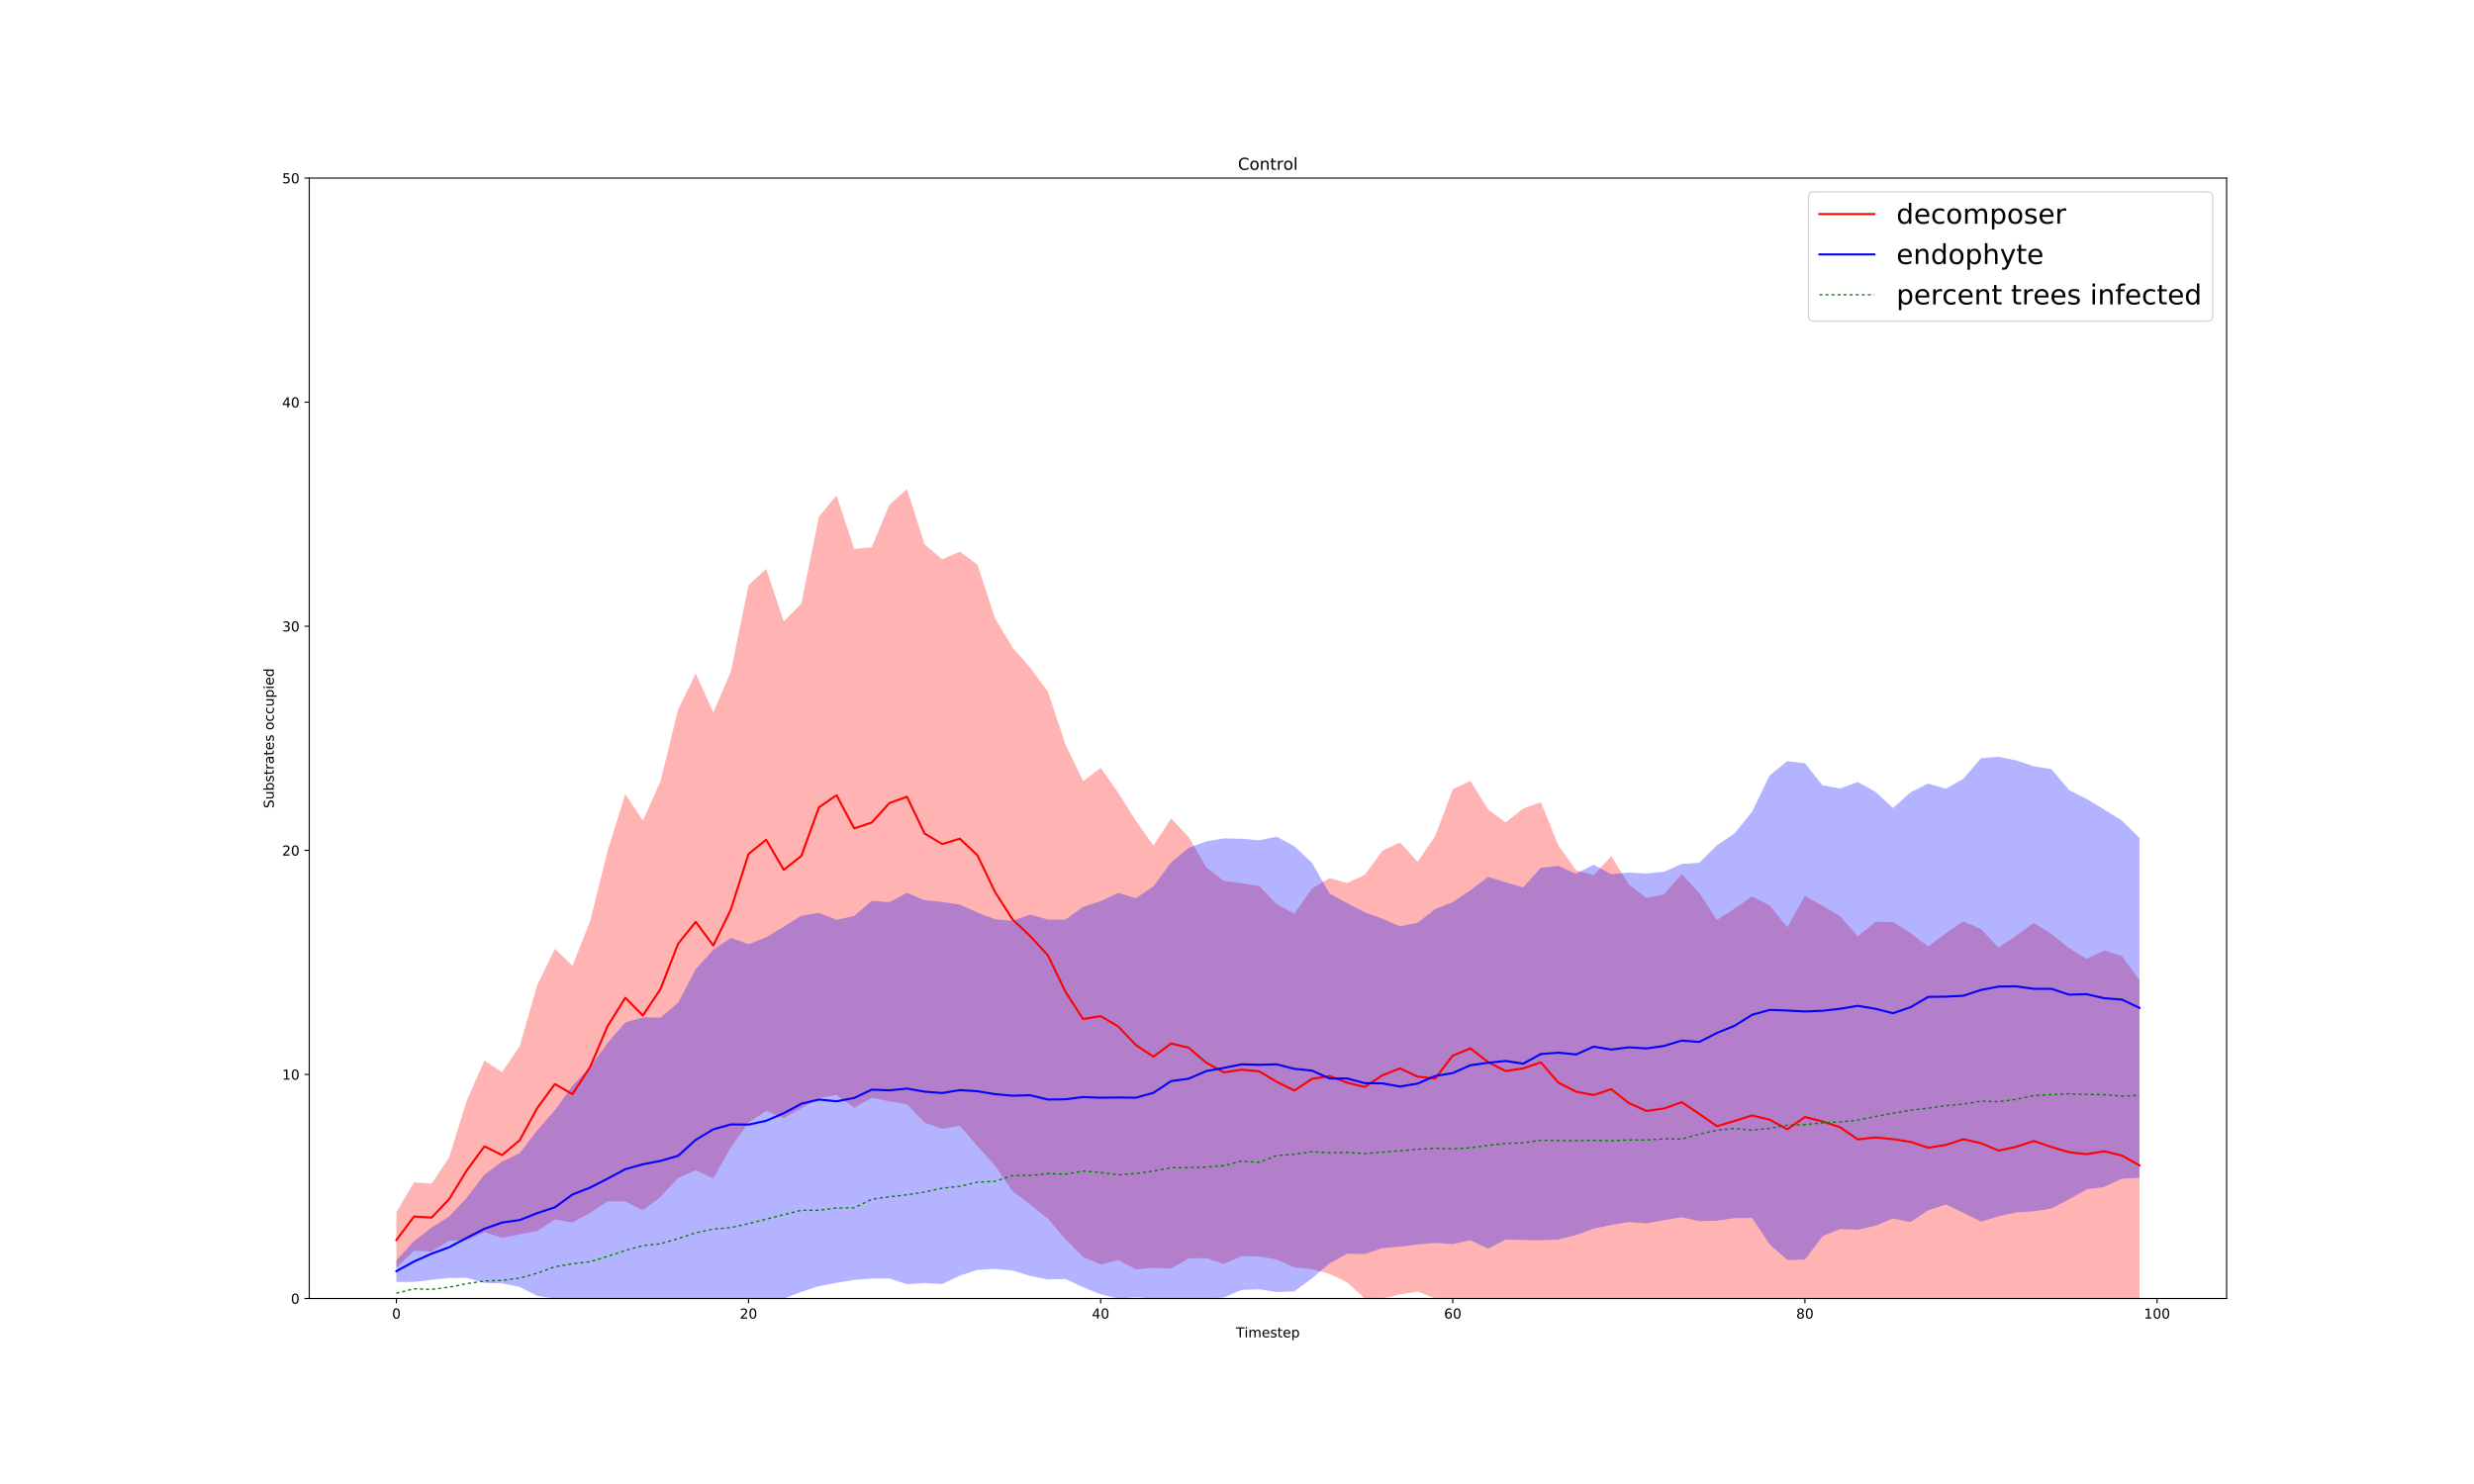 <?xml version="1.0" encoding="utf-8" standalone="no"?>
<!DOCTYPE svg PUBLIC "-//W3C//DTD SVG 1.1//EN"
  "http://www.w3.org/Graphics/SVG/1.1/DTD/svg11.dtd">
<!-- Created with matplotlib (http://matplotlib.org/) -->
<svg height="1080pt" version="1.1" viewBox="0 0 1800 1080" width="1800pt" xmlns="http://www.w3.org/2000/svg" xmlns:xlink="http://www.w3.org/1999/xlink">
 <defs>
  <style type="text/css">
*{stroke-linecap:butt;stroke-linejoin:round;}
  </style>
 </defs>
 <g id="figure_1">
  <g id="patch_1">
   <path d="M 0 1080 
L 1800 1080 
L 1800 0 
L 0 0 
z
" style="fill:#ffffff;"/>
  </g>
  <g id="axes_1">
   <g id="patch_2">
    <path d="M 225 945 
L 1620 945 
L 1620 129.6 
L 225 129.6 
z
" style="fill:#ffffff;"/>
   </g>
   <g id="PolyCollection_1">
    <path clip-path="url(#p1c510ea40c)" d="M 288.409 922.66 
L 288.409 882.212 
L 301.219 860.45 
L 314.029 861.407 
L 326.839 842.23 
L 339.649 800.818 
L 352.459 771.815 
L 365.269 780.311 
L 378.079 761.457 
L 390.888 716.926 
L 403.698 690.454 
L 416.508 702.865 
L 429.318 670.447 
L 442.128 619.122 
L 454.938 577.947 
L 467.748 597.204 
L 480.558 568.558 
L 493.368 516.38 
L 506.178 490.194 
L 518.988 518.571 
L 531.798 488.548 
L 544.607 425.934 
L 557.417 413.916 
L 570.227 452.272 
L 583.037 439.289 
L 595.847 375.93 
L 608.657 360.58 
L 621.467 399.59 
L 634.277 398.3 
L 647.087 367.308 
L 659.897 355.976 
L 672.707 396.199 
L 685.517 407.065 
L 698.326 401.458 
L 711.136 410.919 
L 723.946 450.001 
L 736.756 471.412 
L 749.566 485.97 
L 762.376 503.338 
L 775.186 541.679 
L 787.996 568.491 
L 800.806 558.846 
L 813.616 576.995 
L 826.426 597.335 
L 839.236 615.424 
L 852.045 595.671 
L 864.855 609.172 
L 877.665 631.28 
L 890.475 641.115 
L 903.285 642.77 
L 916.095 644.881 
L 928.905 658.004 
L 941.715 664.961 
L 954.525 646.727 
L 967.335 639.028 
L 980.145 642.645 
L 992.955 636.68 
L 1005.764 619.168 
L 1018.574 613.059 
L 1031.384 627.138 
L 1044.194 608.542 
L 1057.004 574.414 
L 1069.814 568.237 
L 1082.624 589.048 
L 1095.434 598.545 
L 1108.244 588.388 
L 1121.054 583.865 
L 1133.864 615.372 
L 1146.674 633.286 
L 1159.483 637.044 
L 1172.293 623.03 
L 1185.103 643.708 
L 1197.913 653.556 
L 1210.723 650.739 
L 1223.533 636.231 
L 1236.343 649.922 
L 1249.153 669.546 
L 1261.963 661.307 
L 1274.773 652.428 
L 1287.583 658.97 
L 1300.393 674.879 
L 1313.202 651.885 
L 1326.012 659.279 
L 1338.822 666.773 
L 1351.632 681.457 
L 1364.442 670.905 
L 1377.252 670.94 
L 1390.062 679.01 
L 1402.872 688.859 
L 1415.682 679.227 
L 1428.492 670.621 
L 1441.302 676.157 
L 1454.112 689.602 
L 1466.921 680.921 
L 1479.731 671.664 
L 1492.541 679.735 
L 1505.351 690.017 
L 1518.161 697.913 
L 1530.971 691.679 
L 1543.781 695.845 
L 1556.591 713.24 
L 1556.591 945 
L 1556.591 945 
L 1543.781 945 
L 1530.971 945 
L 1518.161 945 
L 1505.351 945 
L 1492.541 945 
L 1479.731 945 
L 1466.921 945 
L 1454.112 945 
L 1441.302 945 
L 1428.492 945 
L 1415.682 945 
L 1402.872 945 
L 1390.062 945 
L 1377.252 945 
L 1364.442 945 
L 1351.632 945 
L 1338.822 945 
L 1326.012 945 
L 1313.202 945 
L 1300.393 945 
L 1287.583 945 
L 1274.773 945 
L 1261.963 945 
L 1249.153 945 
L 1236.343 945 
L 1223.533 945 
L 1210.723 945 
L 1197.913 945 
L 1185.103 945 
L 1172.293 945 
L 1159.483 945 
L 1146.674 945 
L 1133.864 945 
L 1121.054 945 
L 1108.244 945 
L 1095.434 945 
L 1082.624 945 
L 1069.814 945 
L 1057.004 945 
L 1044.194 945 
L 1031.384 939.963 
L 1018.574 941.975 
L 1005.764 945 
L 992.955 945 
L 980.145 933.263 
L 967.335 927.095 
L 954.525 923.636 
L 941.715 922.362 
L 928.905 916.6 
L 916.095 914.393 
L 903.285 914.221 
L 890.475 919.79 
L 877.665 915.6 
L 864.855 915.855 
L 852.045 923.159 
L 839.236 922.649 
L 826.426 923.778 
L 813.616 917.047 
L 800.806 920.192 
L 787.996 914.788 
L 775.186 901.808 
L 762.376 886.985 
L 749.566 876.629 
L 736.756 867.051 
L 723.946 848.345 
L 711.136 833.937 
L 698.326 819.261 
L 685.517 821.483 
L 672.707 817.019 
L 659.897 803.752 
L 647.087 801.552 
L 634.277 798.936 
L 621.467 806.127 
L 608.657 796.865 
L 595.847 799.127 
L 583.037 806.545 
L 570.227 813.784 
L 557.417 808.434 
L 544.607 816.965 
L 531.798 834.912 
L 518.988 857.727 
L 506.178 851.531 
L 493.368 857.309 
L 480.558 871.015 
L 467.748 880.856 
L 454.938 874.346 
L 442.128 874.267 
L 429.318 882.63 
L 416.508 889.677 
L 403.698 887.41 
L 390.888 895.838 
L 378.079 898.274 
L 365.269 900.946 
L 352.459 896.722 
L 339.649 902.618 
L 326.839 902.955 
L 314.029 910.849 
L 301.219 910.176 
L 288.409 922.66 
z
" style="fill:#ff0000;fill-opacity:0.3;"/>
   </g>
   <g id="PolyCollection_2">
    <path clip-path="url(#p1c510ea40c)" d="M 288.409 932.952 
L 288.409 917.256 
L 301.219 903.257 
L 314.029 893.366 
L 326.839 885.259 
L 339.649 871.606 
L 352.459 854.879 
L 365.269 845.48 
L 378.079 839.243 
L 390.888 822.651 
L 403.698 807.982 
L 416.508 790.19 
L 429.318 776.625 
L 442.128 758.84 
L 454.938 744.142 
L 467.748 740.339 
L 480.558 740.65 
L 493.368 729.753 
L 506.178 705.305 
L 518.988 691.179 
L 531.798 682.551 
L 544.607 687.15 
L 557.417 682.146 
L 570.227 674.436 
L 583.037 666.399 
L 595.847 664.362 
L 608.657 669.405 
L 621.467 666.629 
L 634.277 655.559 
L 647.087 656.583 
L 659.897 649.75 
L 672.707 655.202 
L 685.517 656.425 
L 698.326 658.294 
L 711.136 664.149 
L 723.946 669.042 
L 736.756 670.161 
L 749.566 665.582 
L 762.376 669.247 
L 775.186 669.255 
L 787.996 660.004 
L 800.806 655.854 
L 813.616 649.85 
L 826.426 653.658 
L 839.236 645.04 
L 852.045 627.653 
L 864.855 616.98 
L 877.665 612.313 
L 890.475 610.126 
L 903.285 610.406 
L 916.095 611.53 
L 928.905 608.858 
L 941.715 615.902 
L 954.525 627.877 
L 967.335 650.309 
L 980.145 657.311 
L 992.955 663.956 
L 1005.764 668.604 
L 1018.574 674.163 
L 1031.384 671.572 
L 1044.194 661.586 
L 1057.004 656.512 
L 1069.814 647.904 
L 1082.624 638.162 
L 1095.434 642.141 
L 1108.244 645.797 
L 1121.054 631.535 
L 1133.864 630.158 
L 1146.674 635.949 
L 1159.483 629.289 
L 1172.293 636.2 
L 1185.103 635.041 
L 1197.913 635.723 
L 1210.723 634.449 
L 1223.533 628.751 
L 1236.343 627.883 
L 1249.153 615.164 
L 1261.963 606.605 
L 1274.773 590.7 
L 1287.583 564.251 
L 1300.393 553.985 
L 1313.202 555.514 
L 1326.012 571.522 
L 1338.822 573.883 
L 1351.632 569.12 
L 1364.442 576.223 
L 1377.252 588.061 
L 1390.062 576.626 
L 1402.872 570.244 
L 1415.682 574.071 
L 1428.492 566.761 
L 1441.302 551.844 
L 1454.112 550.763 
L 1466.921 553.381 
L 1479.731 557.666 
L 1492.541 559.765 
L 1505.351 574.927 
L 1518.161 581.495 
L 1530.971 589.195 
L 1543.781 597.105 
L 1556.591 609.835 
L 1556.591 857.135 
L 1556.591 857.135 
L 1543.781 857.797 
L 1530.971 863.751 
L 1518.161 865.58 
L 1505.351 872.8 
L 1492.541 879.481 
L 1479.731 881.581 
L 1466.921 882.278 
L 1454.112 885.222 
L 1441.302 889.033 
L 1428.492 882.597 
L 1415.682 876.591 
L 1402.872 880.745 
L 1390.062 889.366 
L 1377.252 886.737 
L 1364.442 892.052 
L 1351.632 894.915 
L 1338.822 894.392 
L 1326.012 899.689 
L 1313.202 916.675 
L 1300.393 916.899 
L 1287.583 905.655 
L 1274.773 886.382 
L 1261.963 886.459 
L 1249.153 888.336 
L 1236.343 888.663 
L 1223.533 885.839 
L 1210.723 887.968 
L 1197.913 890.283 
L 1185.103 889.333 
L 1172.293 891.436 
L 1159.483 894.107 
L 1146.674 898.863 
L 1133.864 902.045 
L 1121.054 902.625 
L 1108.244 902.387 
L 1095.434 902.129 
L 1082.624 908.717 
L 1069.814 902.563 
L 1057.004 905.371 
L 1044.194 904.537 
L 1031.384 905.64 
L 1018.574 907.29 
L 1005.764 908.282 
L 992.955 912.604 
L 980.145 912.4 
L 967.335 919.401 
L 954.525 930.418 
L 941.715 939.784 
L 928.905 940.304 
L 916.095 938.285 
L 903.285 938.756 
L 890.475 944.255 
L 877.665 945 
L 864.855 945 
L 852.045 945 
L 839.236 945 
L 826.426 944.102 
L 813.616 945 
L 800.806 941.907 
L 787.996 936.779 
L 775.186 930.789 
L 762.376 931.123 
L 749.566 928.591 
L 736.756 924.665 
L 723.946 923.5 
L 711.136 924.153 
L 698.326 928.377 
L 685.517 934.487 
L 672.707 933.753 
L 659.897 934.638 
L 647.087 930.414 
L 634.277 930.459 
L 621.467 931.457 
L 608.657 933.574 
L 595.847 936.008 
L 583.037 940.168 
L 570.227 945 
L 557.417 945 
L 544.607 945 
L 531.798 945 
L 518.988 945 
L 506.178 945 
L 493.368 945 
L 480.558 945 
L 467.748 945 
L 454.938 945 
L 442.128 945 
L 429.318 945 
L 416.508 945 
L 403.698 945 
L 390.888 943.082 
L 378.079 936.601 
L 365.269 933.952 
L 352.459 933.685 
L 339.649 930.005 
L 326.839 930.05 
L 314.029 931.402 
L 301.219 932.927 
L 288.409 932.952 
z
" style="fill:#0000ff;fill-opacity:0.3;"/>
   </g>
   <g id="matplotlib.axis_1">
    <g id="xtick_1">
     <g id="line2d_1">
      <defs>
       <path d="M 0 0 
L 0 3.5 
" id="mb6118ba8b1" style="stroke:#000000;stroke-width:0.8;"/>
      </defs>
      <g>
       <use style="stroke:#000000;stroke-width:0.8;" x="288.409" xlink:href="#mb6118ba8b1" y="945"/>
      </g>
     </g>
     <g id="text_1">
      <!-- 0 -->
      <defs>
       <path d="M 31.781 66.406 
Q 24.172 66.406 20.328 58.906 
Q 16.5 51.422 16.5 36.375 
Q 16.5 21.391 20.328 13.891 
Q 24.172 6.391 31.781 6.391 
Q 39.453 6.391 43.281 13.891 
Q 47.125 21.391 47.125 36.375 
Q 47.125 51.422 43.281 58.906 
Q 39.453 66.406 31.781 66.406 
M 31.781 74.219 
Q 44.047 74.219 50.516 64.516 
Q 56.984 54.828 56.984 36.375 
Q 56.984 17.969 50.516 8.266 
Q 44.047 -1.422 31.781 -1.422 
Q 19.531 -1.422 13.062 8.266 
Q 6.594 17.969 6.594 36.375 
Q 6.594 54.828 13.062 64.516 
Q 19.531 74.219 31.781 74.219 
" id="DejaVuSans-30"/>
      </defs>
      <g transform="translate(285.228 959.598)scale(0.1 -0.1)">
       <use xlink:href="#DejaVuSans-30"/>
      </g>
     </g>
    </g>
    <g id="xtick_2">
     <g id="line2d_2">
      <g>
       <use style="stroke:#000000;stroke-width:0.8;" x="544.607" xlink:href="#mb6118ba8b1" y="945"/>
      </g>
     </g>
     <g id="text_2">
      <!-- 20 -->
      <defs>
       <path d="M 19.188 8.297 
L 53.609 8.297 
L 53.609 0 
L 7.328 0 
L 7.328 8.297 
Q 12.938 14.109 22.625 23.891 
Q 32.328 33.688 34.812 36.531 
Q 39.547 41.844 41.422 45.531 
Q 43.312 49.219 43.312 52.781 
Q 43.312 58.594 39.234 62.25 
Q 35.156 65.922 28.609 65.922 
Q 23.969 65.922 18.812 64.312 
Q 13.672 62.703 7.812 59.422 
L 7.812 69.391 
Q 13.766 71.781 18.938 73 
Q 24.125 74.219 28.422 74.219 
Q 39.75 74.219 46.484 68.547 
Q 53.219 62.891 53.219 53.422 
Q 53.219 48.922 51.531 44.891 
Q 49.859 40.875 45.406 35.406 
Q 44.188 33.984 37.641 27.219 
Q 31.109 20.453 19.188 8.297 
" id="DejaVuSans-32"/>
      </defs>
      <g transform="translate(538.245 959.598)scale(0.1 -0.1)">
       <use xlink:href="#DejaVuSans-32"/>
       <use x="63.623" xlink:href="#DejaVuSans-30"/>
      </g>
     </g>
    </g>
    <g id="xtick_3">
     <g id="line2d_3">
      <g>
       <use style="stroke:#000000;stroke-width:0.8;" x="800.806" xlink:href="#mb6118ba8b1" y="945"/>
      </g>
     </g>
     <g id="text_3">
      <!-- 40 -->
      <defs>
       <path d="M 37.797 64.312 
L 12.891 25.391 
L 37.797 25.391 
z
M 35.203 72.906 
L 47.609 72.906 
L 47.609 25.391 
L 58.016 25.391 
L 58.016 17.188 
L 47.609 17.188 
L 47.609 0 
L 37.797 0 
L 37.797 17.188 
L 4.891 17.188 
L 4.891 26.703 
z
" id="DejaVuSans-34"/>
      </defs>
      <g transform="translate(794.443 959.598)scale(0.1 -0.1)">
       <use xlink:href="#DejaVuSans-34"/>
       <use x="63.623" xlink:href="#DejaVuSans-30"/>
      </g>
     </g>
    </g>
    <g id="xtick_4">
     <g id="line2d_4">
      <g>
       <use style="stroke:#000000;stroke-width:0.8;" x="1057.004" xlink:href="#mb6118ba8b1" y="945"/>
      </g>
     </g>
     <g id="text_4">
      <!-- 60 -->
      <defs>
       <path d="M 33.016 40.375 
Q 26.375 40.375 22.484 35.828 
Q 18.609 31.297 18.609 23.391 
Q 18.609 15.531 22.484 10.953 
Q 26.375 6.391 33.016 6.391 
Q 39.656 6.391 43.531 10.953 
Q 47.406 15.531 47.406 23.391 
Q 47.406 31.297 43.531 35.828 
Q 39.656 40.375 33.016 40.375 
M 52.594 71.297 
L 52.594 62.312 
Q 48.875 64.062 45.094 64.984 
Q 41.312 65.922 37.594 65.922 
Q 27.828 65.922 22.672 59.328 
Q 17.531 52.734 16.797 39.406 
Q 19.672 43.656 24.016 45.922 
Q 28.375 48.188 33.594 48.188 
Q 44.578 48.188 50.953 41.516 
Q 57.328 34.859 57.328 23.391 
Q 57.328 12.156 50.688 5.359 
Q 44.047 -1.422 33.016 -1.422 
Q 20.359 -1.422 13.672 8.266 
Q 6.984 17.969 6.984 36.375 
Q 6.984 53.656 15.188 63.938 
Q 23.391 74.219 37.203 74.219 
Q 40.922 74.219 44.703 73.484 
Q 48.484 72.75 52.594 71.297 
" id="DejaVuSans-36"/>
      </defs>
      <g transform="translate(1050.642 959.598)scale(0.1 -0.1)">
       <use xlink:href="#DejaVuSans-36"/>
       <use x="63.623" xlink:href="#DejaVuSans-30"/>
      </g>
     </g>
    </g>
    <g id="xtick_5">
     <g id="line2d_5">
      <g>
       <use style="stroke:#000000;stroke-width:0.8;" x="1313.202" xlink:href="#mb6118ba8b1" y="945"/>
      </g>
     </g>
     <g id="text_5">
      <!-- 80 -->
      <defs>
       <path d="M 31.781 34.625 
Q 24.75 34.625 20.719 30.859 
Q 16.703 27.094 16.703 20.516 
Q 16.703 13.922 20.719 10.156 
Q 24.75 6.391 31.781 6.391 
Q 38.812 6.391 42.859 10.172 
Q 46.922 13.969 46.922 20.516 
Q 46.922 27.094 42.891 30.859 
Q 38.875 34.625 31.781 34.625 
M 21.922 38.812 
Q 15.578 40.375 12.031 44.719 
Q 8.5 49.078 8.5 55.328 
Q 8.5 64.062 14.719 69.141 
Q 20.953 74.219 31.781 74.219 
Q 42.672 74.219 48.875 69.141 
Q 55.078 64.062 55.078 55.328 
Q 55.078 49.078 51.531 44.719 
Q 48 40.375 41.703 38.812 
Q 48.828 37.156 52.797 32.312 
Q 56.781 27.484 56.781 20.516 
Q 56.781 9.906 50.312 4.234 
Q 43.844 -1.422 31.781 -1.422 
Q 19.734 -1.422 13.25 4.234 
Q 6.781 9.906 6.781 20.516 
Q 6.781 27.484 10.781 32.312 
Q 14.797 37.156 21.922 38.812 
M 18.312 54.391 
Q 18.312 48.734 21.844 45.562 
Q 25.391 42.391 31.781 42.391 
Q 38.141 42.391 41.719 45.562 
Q 45.312 48.734 45.312 54.391 
Q 45.312 60.062 41.719 63.234 
Q 38.141 66.406 31.781 66.406 
Q 25.391 66.406 21.844 63.234 
Q 18.312 60.062 18.312 54.391 
" id="DejaVuSans-38"/>
      </defs>
      <g transform="translate(1306.84 959.598)scale(0.1 -0.1)">
       <use xlink:href="#DejaVuSans-38"/>
       <use x="63.623" xlink:href="#DejaVuSans-30"/>
      </g>
     </g>
    </g>
    <g id="xtick_6">
     <g id="line2d_6">
      <g>
       <use style="stroke:#000000;stroke-width:0.8;" x="1569.401" xlink:href="#mb6118ba8b1" y="945"/>
      </g>
     </g>
     <g id="text_6">
      <!-- 100 -->
      <defs>
       <path d="M 12.406 8.297 
L 28.516 8.297 
L 28.516 63.922 
L 10.984 60.406 
L 10.984 69.391 
L 28.422 72.906 
L 38.281 72.906 
L 38.281 8.297 
L 54.391 8.297 
L 54.391 0 
L 12.406 0 
z
" id="DejaVuSans-31"/>
      </defs>
      <g transform="translate(1559.857 959.598)scale(0.1 -0.1)">
       <use xlink:href="#DejaVuSans-31"/>
       <use x="63.623" xlink:href="#DejaVuSans-30"/>
       <use x="127.246" xlink:href="#DejaVuSans-30"/>
      </g>
     </g>
    </g>
    <g id="text_7">
     <!-- Timestep -->
     <defs>
      <path d="M -0.297 72.906 
L 61.375 72.906 
L 61.375 64.594 
L 35.5 64.594 
L 35.5 0 
L 25.594 0 
L 25.594 64.594 
L -0.297 64.594 
z
" id="DejaVuSans-54"/>
      <path d="M 9.422 54.688 
L 18.406 54.688 
L 18.406 0 
L 9.422 0 
z
M 9.422 75.984 
L 18.406 75.984 
L 18.406 64.594 
L 9.422 64.594 
z
" id="DejaVuSans-69"/>
      <path d="M 52 44.188 
Q 55.375 50.25 60.062 53.125 
Q 64.75 56 71.094 56 
Q 79.641 56 84.281 50.016 
Q 88.922 44.047 88.922 33.016 
L 88.922 0 
L 79.891 0 
L 79.891 32.719 
Q 79.891 40.578 77.094 44.375 
Q 74.312 48.188 68.609 48.188 
Q 61.625 48.188 57.562 43.547 
Q 53.516 38.922 53.516 30.906 
L 53.516 0 
L 44.484 0 
L 44.484 32.719 
Q 44.484 40.625 41.703 44.406 
Q 38.922 48.188 33.109 48.188 
Q 26.219 48.188 22.156 43.531 
Q 18.109 38.875 18.109 30.906 
L 18.109 0 
L 9.078 0 
L 9.078 54.688 
L 18.109 54.688 
L 18.109 46.188 
Q 21.188 51.219 25.484 53.609 
Q 29.781 56 35.688 56 
Q 41.656 56 45.828 52.969 
Q 50 49.953 52 44.188 
" id="DejaVuSans-6d"/>
      <path d="M 56.203 29.594 
L 56.203 25.203 
L 14.891 25.203 
Q 15.484 15.922 20.484 11.062 
Q 25.484 6.203 34.422 6.203 
Q 39.594 6.203 44.453 7.469 
Q 49.312 8.734 54.109 11.281 
L 54.109 2.781 
Q 49.266 0.734 44.188 -0.344 
Q 39.109 -1.422 33.891 -1.422 
Q 20.797 -1.422 13.156 6.188 
Q 5.516 13.812 5.516 26.812 
Q 5.516 40.234 12.766 48.109 
Q 20.016 56 32.328 56 
Q 43.359 56 49.781 48.891 
Q 56.203 41.797 56.203 29.594 
M 47.219 32.234 
Q 47.125 39.594 43.094 43.984 
Q 39.062 48.391 32.422 48.391 
Q 24.906 48.391 20.391 44.141 
Q 15.875 39.891 15.188 32.172 
z
" id="DejaVuSans-65"/>
      <path d="M 44.281 53.078 
L 44.281 44.578 
Q 40.484 46.531 36.375 47.5 
Q 32.281 48.484 27.875 48.484 
Q 21.188 48.484 17.844 46.438 
Q 14.5 44.391 14.5 40.281 
Q 14.5 37.156 16.891 35.375 
Q 19.281 33.594 26.516 31.984 
L 29.594 31.297 
Q 39.156 29.25 43.188 25.516 
Q 47.219 21.781 47.219 15.094 
Q 47.219 7.469 41.188 3.016 
Q 35.156 -1.422 24.609 -1.422 
Q 20.219 -1.422 15.453 -0.562 
Q 10.688 0.297 5.422 2 
L 5.422 11.281 
Q 10.406 8.688 15.234 7.391 
Q 20.062 6.109 24.812 6.109 
Q 31.156 6.109 34.562 8.281 
Q 37.984 10.453 37.984 14.406 
Q 37.984 18.062 35.516 20.016 
Q 33.062 21.969 24.703 23.781 
L 21.578 24.516 
Q 13.234 26.266 9.516 29.906 
Q 5.812 33.547 5.812 39.891 
Q 5.812 47.609 11.281 51.797 
Q 16.75 56 26.812 56 
Q 31.781 56 36.172 55.266 
Q 40.578 54.547 44.281 53.078 
" id="DejaVuSans-73"/>
      <path d="M 18.312 70.219 
L 18.312 54.688 
L 36.812 54.688 
L 36.812 47.703 
L 18.312 47.703 
L 18.312 18.016 
Q 18.312 11.328 20.141 9.422 
Q 21.969 7.516 27.594 7.516 
L 36.812 7.516 
L 36.812 0 
L 27.594 0 
Q 17.188 0 13.234 3.875 
Q 9.281 7.766 9.281 18.016 
L 9.281 47.703 
L 2.688 47.703 
L 2.688 54.688 
L 9.281 54.688 
L 9.281 70.219 
z
" id="DejaVuSans-74"/>
      <path d="M 18.109 8.203 
L 18.109 -20.797 
L 9.078 -20.797 
L 9.078 54.688 
L 18.109 54.688 
L 18.109 46.391 
Q 20.953 51.266 25.266 53.625 
Q 29.594 56 35.594 56 
Q 45.562 56 51.781 48.094 
Q 58.016 40.188 58.016 27.297 
Q 58.016 14.406 51.781 6.484 
Q 45.562 -1.422 35.594 -1.422 
Q 29.594 -1.422 25.266 0.953 
Q 20.953 3.328 18.109 8.203 
M 48.688 27.297 
Q 48.688 37.203 44.609 42.844 
Q 40.531 48.484 33.406 48.484 
Q 26.266 48.484 22.188 42.844 
Q 18.109 37.203 18.109 27.297 
Q 18.109 17.391 22.188 11.75 
Q 26.266 6.109 33.406 6.109 
Q 40.531 6.109 44.609 11.75 
Q 48.688 17.391 48.688 27.297 
" id="DejaVuSans-70"/>
     </defs>
     <g transform="translate(899.297 973.277)scale(0.1 -0.1)">
      <use xlink:href="#DejaVuSans-54"/>
      <use x="61.037" xlink:href="#DejaVuSans-69"/>
      <use x="88.82" xlink:href="#DejaVuSans-6d"/>
      <use x="186.232" xlink:href="#DejaVuSans-65"/>
      <use x="247.756" xlink:href="#DejaVuSans-73"/>
      <use x="299.855" xlink:href="#DejaVuSans-74"/>
      <use x="339.064" xlink:href="#DejaVuSans-65"/>
      <use x="400.588" xlink:href="#DejaVuSans-70"/>
     </g>
    </g>
   </g>
   <g id="matplotlib.axis_2">
    <g id="ytick_1">
     <g id="line2d_7">
      <defs>
       <path d="M 0 0 
L -3.5 0 
" id="m310f21d8da" style="stroke:#000000;stroke-width:0.8;"/>
      </defs>
      <g>
       <use style="stroke:#000000;stroke-width:0.8;" x="225" xlink:href="#m310f21d8da" y="945"/>
      </g>
     </g>
     <g id="text_8">
      <!-- 0 -->
      <g transform="translate(211.637 948.799)scale(0.1 -0.1)">
       <use xlink:href="#DejaVuSans-30"/>
      </g>
     </g>
    </g>
    <g id="ytick_2">
     <g id="line2d_8">
      <g>
       <use style="stroke:#000000;stroke-width:0.8;" x="225" xlink:href="#m310f21d8da" y="781.92"/>
      </g>
     </g>
     <g id="text_9">
      <!-- 10 -->
      <g transform="translate(205.275 785.719)scale(0.1 -0.1)">
       <use xlink:href="#DejaVuSans-31"/>
       <use x="63.623" xlink:href="#DejaVuSans-30"/>
      </g>
     </g>
    </g>
    <g id="ytick_3">
     <g id="line2d_9">
      <g>
       <use style="stroke:#000000;stroke-width:0.8;" x="225" xlink:href="#m310f21d8da" y="618.84"/>
      </g>
     </g>
     <g id="text_10">
      <!-- 20 -->
      <g transform="translate(205.275 622.639)scale(0.1 -0.1)">
       <use xlink:href="#DejaVuSans-32"/>
       <use x="63.623" xlink:href="#DejaVuSans-30"/>
      </g>
     </g>
    </g>
    <g id="ytick_4">
     <g id="line2d_10">
      <g>
       <use style="stroke:#000000;stroke-width:0.8;" x="225" xlink:href="#m310f21d8da" y="455.76"/>
      </g>
     </g>
     <g id="text_11">
      <!-- 30 -->
      <defs>
       <path d="M 40.578 39.312 
Q 47.656 37.797 51.625 33 
Q 55.609 28.219 55.609 21.188 
Q 55.609 10.406 48.188 4.484 
Q 40.766 -1.422 27.094 -1.422 
Q 22.516 -1.422 17.656 -0.516 
Q 12.797 0.391 7.625 2.203 
L 7.625 11.719 
Q 11.719 9.328 16.594 8.109 
Q 21.484 6.891 26.812 6.891 
Q 36.078 6.891 40.938 10.547 
Q 45.797 14.203 45.797 21.188 
Q 45.797 27.641 41.281 31.266 
Q 36.766 34.906 28.719 34.906 
L 20.219 34.906 
L 20.219 43.016 
L 29.109 43.016 
Q 36.375 43.016 40.234 45.922 
Q 44.094 48.828 44.094 54.297 
Q 44.094 59.906 40.109 62.906 
Q 36.141 65.922 28.719 65.922 
Q 24.656 65.922 20.016 65.031 
Q 15.375 64.156 9.812 62.312 
L 9.812 71.094 
Q 15.438 72.656 20.344 73.438 
Q 25.25 74.219 29.594 74.219 
Q 40.828 74.219 47.359 69.109 
Q 53.906 64.016 53.906 55.328 
Q 53.906 49.266 50.438 45.094 
Q 46.969 40.922 40.578 39.312 
" id="DejaVuSans-33"/>
      </defs>
      <g transform="translate(205.275 459.559)scale(0.1 -0.1)">
       <use xlink:href="#DejaVuSans-33"/>
       <use x="63.623" xlink:href="#DejaVuSans-30"/>
      </g>
     </g>
    </g>
    <g id="ytick_5">
     <g id="line2d_11">
      <g>
       <use style="stroke:#000000;stroke-width:0.8;" x="225" xlink:href="#m310f21d8da" y="292.68"/>
      </g>
     </g>
     <g id="text_12">
      <!-- 40 -->
      <g transform="translate(205.275 296.479)scale(0.1 -0.1)">
       <use xlink:href="#DejaVuSans-34"/>
       <use x="63.623" xlink:href="#DejaVuSans-30"/>
      </g>
     </g>
    </g>
    <g id="ytick_6">
     <g id="line2d_12">
      <g>
       <use style="stroke:#000000;stroke-width:0.8;" x="225" xlink:href="#m310f21d8da" y="129.6"/>
      </g>
     </g>
     <g id="text_13">
      <!-- 50 -->
      <defs>
       <path d="M 10.797 72.906 
L 49.516 72.906 
L 49.516 64.594 
L 19.828 64.594 
L 19.828 46.734 
Q 21.969 47.469 24.109 47.828 
Q 26.266 48.188 28.422 48.188 
Q 40.625 48.188 47.75 41.5 
Q 54.891 34.812 54.891 23.391 
Q 54.891 11.625 47.562 5.094 
Q 40.234 -1.422 26.906 -1.422 
Q 22.312 -1.422 17.547 -0.641 
Q 12.797 0.141 7.719 1.703 
L 7.719 11.625 
Q 12.109 9.234 16.797 8.062 
Q 21.484 6.891 26.703 6.891 
Q 35.156 6.891 40.078 11.328 
Q 45.016 15.766 45.016 23.391 
Q 45.016 31 40.078 35.438 
Q 35.156 39.891 26.703 39.891 
Q 22.75 39.891 18.812 39.016 
Q 14.891 38.141 10.797 36.281 
z
" id="DejaVuSans-35"/>
      </defs>
      <g transform="translate(205.275 133.399)scale(0.1 -0.1)">
       <use xlink:href="#DejaVuSans-35"/>
       <use x="63.623" xlink:href="#DejaVuSans-30"/>
      </g>
     </g>
    </g>
    <g id="text_14">
     <!-- Substrates occupied -->
     <defs>
      <path d="M 53.516 70.516 
L 53.516 60.891 
Q 47.906 63.578 42.922 64.891 
Q 37.938 66.219 33.297 66.219 
Q 25.25 66.219 20.875 63.094 
Q 16.5 59.969 16.5 54.203 
Q 16.5 49.359 19.406 46.891 
Q 22.312 44.438 30.422 42.922 
L 36.375 41.703 
Q 47.406 39.594 52.656 34.297 
Q 57.906 29 57.906 20.125 
Q 57.906 9.516 50.797 4.047 
Q 43.703 -1.422 29.984 -1.422 
Q 24.812 -1.422 18.969 -0.25 
Q 13.141 0.922 6.891 3.219 
L 6.891 13.375 
Q 12.891 10.016 18.656 8.297 
Q 24.422 6.594 29.984 6.594 
Q 38.422 6.594 43.016 9.906 
Q 47.609 13.234 47.609 19.391 
Q 47.609 24.75 44.312 27.781 
Q 41.016 30.812 33.5 32.328 
L 27.484 33.5 
Q 16.453 35.688 11.516 40.375 
Q 6.594 45.062 6.594 53.422 
Q 6.594 63.094 13.406 68.656 
Q 20.219 74.219 32.172 74.219 
Q 37.312 74.219 42.625 73.281 
Q 47.953 72.359 53.516 70.516 
" id="DejaVuSans-53"/>
      <path d="M 8.5 21.578 
L 8.5 54.688 
L 17.484 54.688 
L 17.484 21.922 
Q 17.484 14.156 20.5 10.266 
Q 23.531 6.391 29.594 6.391 
Q 36.859 6.391 41.078 11.031 
Q 45.312 15.672 45.312 23.688 
L 45.312 54.688 
L 54.297 54.688 
L 54.297 0 
L 45.312 0 
L 45.312 8.406 
Q 42.047 3.422 37.719 1 
Q 33.406 -1.422 27.688 -1.422 
Q 18.266 -1.422 13.375 4.438 
Q 8.5 10.297 8.5 21.578 
M 31.109 56 
z
" id="DejaVuSans-75"/>
      <path d="M 48.688 27.297 
Q 48.688 37.203 44.609 42.844 
Q 40.531 48.484 33.406 48.484 
Q 26.266 48.484 22.188 42.844 
Q 18.109 37.203 18.109 27.297 
Q 18.109 17.391 22.188 11.75 
Q 26.266 6.109 33.406 6.109 
Q 40.531 6.109 44.609 11.75 
Q 48.688 17.391 48.688 27.297 
M 18.109 46.391 
Q 20.953 51.266 25.266 53.625 
Q 29.594 56 35.594 56 
Q 45.562 56 51.781 48.094 
Q 58.016 40.188 58.016 27.297 
Q 58.016 14.406 51.781 6.484 
Q 45.562 -1.422 35.594 -1.422 
Q 29.594 -1.422 25.266 0.953 
Q 20.953 3.328 18.109 8.203 
L 18.109 0 
L 9.078 0 
L 9.078 75.984 
L 18.109 75.984 
z
" id="DejaVuSans-62"/>
      <path d="M 41.109 46.297 
Q 39.594 47.172 37.812 47.578 
Q 36.031 48 33.891 48 
Q 26.266 48 22.188 43.047 
Q 18.109 38.094 18.109 28.812 
L 18.109 0 
L 9.078 0 
L 9.078 54.688 
L 18.109 54.688 
L 18.109 46.188 
Q 20.953 51.172 25.484 53.578 
Q 30.031 56 36.531 56 
Q 37.453 56 38.578 55.875 
Q 39.703 55.766 41.062 55.516 
z
" id="DejaVuSans-72"/>
      <path d="M 34.281 27.484 
Q 23.391 27.484 19.188 25 
Q 14.984 22.516 14.984 16.5 
Q 14.984 11.719 18.141 8.906 
Q 21.297 6.109 26.703 6.109 
Q 34.188 6.109 38.703 11.406 
Q 43.219 16.703 43.219 25.484 
L 43.219 27.484 
z
M 52.203 31.203 
L 52.203 0 
L 43.219 0 
L 43.219 8.297 
Q 40.141 3.328 35.547 0.953 
Q 30.953 -1.422 24.312 -1.422 
Q 15.922 -1.422 10.953 3.297 
Q 6 8.016 6 15.922 
Q 6 25.141 12.172 29.828 
Q 18.359 34.516 30.609 34.516 
L 43.219 34.516 
L 43.219 35.406 
Q 43.219 41.609 39.141 45 
Q 35.062 48.391 27.688 48.391 
Q 23 48.391 18.547 47.266 
Q 14.109 46.141 10.016 43.891 
L 10.016 52.203 
Q 14.938 54.109 19.578 55.047 
Q 24.219 56 28.609 56 
Q 40.484 56 46.344 49.844 
Q 52.203 43.703 52.203 31.203 
" id="DejaVuSans-61"/>
      <path id="DejaVuSans-20"/>
      <path d="M 30.609 48.391 
Q 23.391 48.391 19.188 42.75 
Q 14.984 37.109 14.984 27.297 
Q 14.984 17.484 19.156 11.844 
Q 23.344 6.203 30.609 6.203 
Q 37.797 6.203 41.984 11.859 
Q 46.188 17.531 46.188 27.297 
Q 46.188 37.016 41.984 42.703 
Q 37.797 48.391 30.609 48.391 
M 30.609 56 
Q 42.328 56 49.016 48.375 
Q 55.719 40.766 55.719 27.297 
Q 55.719 13.875 49.016 6.219 
Q 42.328 -1.422 30.609 -1.422 
Q 18.844 -1.422 12.172 6.219 
Q 5.516 13.875 5.516 27.297 
Q 5.516 40.766 12.172 48.375 
Q 18.844 56 30.609 56 
" id="DejaVuSans-6f"/>
      <path d="M 48.781 52.594 
L 48.781 44.188 
Q 44.969 46.297 41.141 47.344 
Q 37.312 48.391 33.406 48.391 
Q 24.656 48.391 19.812 42.844 
Q 14.984 37.312 14.984 27.297 
Q 14.984 17.281 19.812 11.734 
Q 24.656 6.203 33.406 6.203 
Q 37.312 6.203 41.141 7.25 
Q 44.969 8.297 48.781 10.406 
L 48.781 2.094 
Q 45.016 0.344 40.984 -0.531 
Q 36.969 -1.422 32.422 -1.422 
Q 20.062 -1.422 12.781 6.344 
Q 5.516 14.109 5.516 27.297 
Q 5.516 40.672 12.859 48.328 
Q 20.219 56 33.016 56 
Q 37.156 56 41.109 55.141 
Q 45.062 54.297 48.781 52.594 
" id="DejaVuSans-63"/>
      <path d="M 45.406 46.391 
L 45.406 75.984 
L 54.391 75.984 
L 54.391 0 
L 45.406 0 
L 45.406 8.203 
Q 42.578 3.328 38.25 0.953 
Q 33.938 -1.422 27.875 -1.422 
Q 17.969 -1.422 11.734 6.484 
Q 5.516 14.406 5.516 27.297 
Q 5.516 40.188 11.734 48.094 
Q 17.969 56 27.875 56 
Q 33.938 56 38.25 53.625 
Q 42.578 51.266 45.406 46.391 
M 14.797 27.297 
Q 14.797 17.391 18.875 11.75 
Q 22.953 6.109 30.078 6.109 
Q 37.203 6.109 41.297 11.75 
Q 45.406 17.391 45.406 27.297 
Q 45.406 37.203 41.297 42.844 
Q 37.203 48.484 30.078 48.484 
Q 22.953 48.484 18.875 42.844 
Q 14.797 37.203 14.797 27.297 
" id="DejaVuSans-64"/>
     </defs>
     <g transform="translate(199.195 588.273)rotate(-90)scale(0.1 -0.1)">
      <use xlink:href="#DejaVuSans-53"/>
      <use x="63.477" xlink:href="#DejaVuSans-75"/>
      <use x="126.855" xlink:href="#DejaVuSans-62"/>
      <use x="190.332" xlink:href="#DejaVuSans-73"/>
      <use x="242.432" xlink:href="#DejaVuSans-74"/>
      <use x="281.641" xlink:href="#DejaVuSans-72"/>
      <use x="322.754" xlink:href="#DejaVuSans-61"/>
      <use x="384.033" xlink:href="#DejaVuSans-74"/>
      <use x="423.242" xlink:href="#DejaVuSans-65"/>
      <use x="484.766" xlink:href="#DejaVuSans-73"/>
      <use x="536.865" xlink:href="#DejaVuSans-20"/>
      <use x="568.652" xlink:href="#DejaVuSans-6f"/>
      <use x="629.834" xlink:href="#DejaVuSans-63"/>
      <use x="684.814" xlink:href="#DejaVuSans-63"/>
      <use x="739.795" xlink:href="#DejaVuSans-75"/>
      <use x="803.174" xlink:href="#DejaVuSans-70"/>
      <use x="866.65" xlink:href="#DejaVuSans-69"/>
      <use x="894.434" xlink:href="#DejaVuSans-65"/>
      <use x="955.957" xlink:href="#DejaVuSans-64"/>
     </g>
    </g>
   </g>
   <g id="line2d_13">
    <path clip-path="url(#p1c510ea40c)" d="M 288.409 902.436 
L 301.219 885.313 
L 314.029 886.128 
L 326.839 872.592 
L 339.649 851.718 
L 352.459 834.269 
L 365.269 840.629 
L 378.079 829.866 
L 390.888 806.382 
L 403.698 788.932 
L 416.508 796.271 
L 429.318 776.538 
L 442.128 746.695 
L 454.938 726.147 
L 467.748 739.03 
L 480.558 719.787 
L 493.368 686.844 
L 506.178 670.863 
L 518.988 688.149 
L 531.798 661.73 
L 544.607 621.449 
L 557.417 611.175 
L 570.227 633.028 
L 583.037 622.917 
L 595.847 587.529 
L 608.657 578.722 
L 621.467 602.858 
L 634.277 598.618 
L 647.087 584.43 
L 659.897 579.864 
L 672.707 606.609 
L 685.517 614.274 
L 698.326 610.36 
L 711.136 622.428 
L 723.946 649.173 
L 736.756 669.232 
L 749.566 681.3 
L 762.376 695.161 
L 775.186 721.743 
L 787.996 741.639 
L 800.806 739.519 
L 813.616 747.021 
L 826.426 760.557 
L 839.236 769.037 
L 852.045 759.415 
L 864.855 762.513 
L 877.665 773.44 
L 890.475 780.452 
L 903.285 778.495 
L 916.095 779.637 
L 928.905 787.302 
L 941.715 793.662 
L 954.525 785.182 
L 967.335 783.062 
L 980.145 787.954 
L 992.955 791.052 
L 1005.764 782.572 
L 1018.574 777.517 
L 1031.384 783.551 
L 1044.194 784.855 
L 1057.004 768.221 
L 1069.814 763.003 
L 1082.624 772.951 
L 1095.434 779.474 
L 1108.244 777.517 
L 1121.054 773.114 
L 1133.864 787.954 
L 1146.674 794.477 
L 1159.483 796.923 
L 1172.293 792.683 
L 1185.103 802.794 
L 1197.913 808.502 
L 1210.723 806.708 
L 1223.533 802.142 
L 1236.343 810.622 
L 1249.153 819.591 
L 1261.963 815.841 
L 1274.773 811.764 
L 1287.583 814.862 
L 1300.393 821.875 
L 1313.202 812.905 
L 1326.012 816.167 
L 1338.822 820.407 
L 1351.632 829.213 
L 1364.442 827.745 
L 1377.252 829.05 
L 1390.062 831.007 
L 1402.872 835.247 
L 1415.682 833.29 
L 1428.492 829.05 
L 1441.302 831.986 
L 1454.112 837.367 
L 1466.921 834.595 
L 1479.731 830.355 
L 1492.541 834.758 
L 1505.351 838.509 
L 1518.161 839.976 
L 1530.971 837.856 
L 1543.781 840.955 
L 1556.591 848.13 
" style="fill:none;stroke:#ff0000;stroke-linecap:square;stroke-width:1.5;"/>
   </g>
   <g id="line2d_14">
    <path clip-path="url(#p1c510ea40c)" d="M 288.409 925.104 
L 301.219 918.092 
L 314.029 912.384 
L 326.839 907.655 
L 339.649 900.805 
L 352.459 894.282 
L 365.269 889.716 
L 378.079 887.922 
L 390.888 882.867 
L 403.698 878.626 
L 416.508 869.331 
L 429.318 864.275 
L 442.128 857.752 
L 454.938 850.903 
L 467.748 847.315 
L 480.558 844.869 
L 493.368 841.118 
L 506.178 829.539 
L 518.988 821.875 
L 531.798 818.287 
L 544.607 818.45 
L 557.417 815.678 
L 570.227 810.133 
L 583.037 803.283 
L 595.847 800.185 
L 608.657 801.49 
L 621.467 799.043 
L 634.277 793.009 
L 647.087 793.499 
L 659.897 792.194 
L 672.707 794.477 
L 685.517 795.456 
L 698.326 793.336 
L 711.136 794.151 
L 723.946 796.271 
L 736.756 797.413 
L 749.566 797.086 
L 762.376 800.185 
L 775.186 800.022 
L 787.996 798.391 
L 800.806 798.88 
L 813.616 798.717 
L 826.426 798.88 
L 839.236 795.293 
L 852.045 786.812 
L 864.855 785.019 
L 877.665 779.474 
L 890.475 777.191 
L 903.285 774.581 
L 916.095 774.908 
L 928.905 774.581 
L 941.715 777.843 
L 954.525 779.148 
L 967.335 784.855 
L 980.145 784.855 
L 992.955 788.28 
L 1005.764 788.443 
L 1018.574 790.726 
L 1031.384 788.606 
L 1044.194 783.062 
L 1057.004 780.942 
L 1069.814 775.234 
L 1082.624 773.44 
L 1095.434 772.135 
L 1108.244 774.092 
L 1121.054 767.08 
L 1133.864 766.101 
L 1146.674 767.406 
L 1159.483 761.698 
L 1172.293 763.818 
L 1185.103 762.187 
L 1197.913 763.003 
L 1210.723 761.209 
L 1223.533 757.295 
L 1236.343 758.273 
L 1249.153 751.75 
L 1261.963 746.532 
L 1274.773 738.541 
L 1287.583 734.953 
L 1300.393 735.442 
L 1313.202 736.095 
L 1326.012 735.605 
L 1338.822 734.138 
L 1351.632 732.018 
L 1364.442 734.138 
L 1377.252 737.399 
L 1390.062 732.996 
L 1402.872 725.494 
L 1415.682 725.331 
L 1428.492 724.679 
L 1441.302 720.439 
L 1454.112 717.993 
L 1466.921 717.83 
L 1479.731 719.623 
L 1492.541 719.623 
L 1505.351 723.864 
L 1518.161 723.537 
L 1530.971 726.473 
L 1543.781 727.451 
L 1556.591 733.485 
" style="fill:none;stroke:#0000ff;stroke-linecap:square;stroke-width:1.5;"/>
   </g>
   <g id="line2d_15">
    <path clip-path="url(#p1c510ea40c)" d="M 288.409 941.142 
L 301.219 937.952 
L 314.029 938.364 
L 326.839 936.769 
L 339.649 934.171 
L 352.459 932.267 
L 365.269 931.779 
L 378.079 930.158 
L 390.888 926.557 
L 403.698 921.901 
L 416.508 919.741 
L 429.318 918.249 
L 442.128 914.287 
L 454.938 910.095 
L 467.748 906.494 
L 480.558 905.182 
L 493.368 901.452 
L 506.178 897.182 
L 518.988 894.481 
L 531.798 893.401 
L 544.607 890.52 
L 557.417 887.253 
L 570.227 884.012 
L 583.037 880.797 
L 595.847 880.823 
L 608.657 879.125 
L 621.467 879.022 
L 634.277 872.746 
L 647.087 870.997 
L 659.897 869.53 
L 672.707 867.524 
L 685.517 864.72 
L 698.326 863.331 
L 711.136 860.322 
L 723.946 859.679 
L 736.756 855.563 
L 749.566 855.435 
L 762.376 854.148 
L 775.186 854.509 
L 787.996 852.271 
L 800.806 853.3 
L 813.616 855.023 
L 826.426 854.02 
L 839.236 852.219 
L 852.045 849.827 
L 864.855 849.801 
L 877.665 849.313 
L 890.475 848.31 
L 903.285 844.966 
L 916.095 845.943 
L 928.905 840.953 
L 941.715 840.053 
L 954.525 838.123 
L 967.335 838.972 
L 980.145 838.664 
L 992.955 839.59 
L 1005.764 838.484 
L 1018.574 837.48 
L 1031.384 836.4 
L 1044.194 835.731 
L 1057.004 836.091 
L 1069.814 835.294 
L 1082.624 833.622 
L 1095.434 832.104 
L 1108.244 831.77 
L 1121.054 829.815 
L 1133.864 830.072 
L 1146.674 830.175 
L 1159.483 829.892 
L 1172.293 830.201 
L 1185.103 829.584 
L 1197.913 829.661 
L 1210.723 828.786 
L 1223.533 828.992 
L 1236.343 825.391 
L 1249.153 822.587 
L 1261.963 821.198 
L 1274.773 822.561 
L 1287.583 821.198 
L 1300.393 818.909 
L 1313.202 818.472 
L 1326.012 817.134 
L 1338.822 816.542 
L 1351.632 815.153 
L 1364.442 812.504 
L 1377.252 810.189 
L 1390.062 807.951 
L 1402.872 806.511 
L 1415.682 804.633 
L 1428.492 803.553 
L 1441.302 801.34 
L 1454.112 801.726 
L 1466.921 800.106 
L 1479.731 797.328 
L 1492.541 796.607 
L 1505.351 795.99 
L 1518.161 796.479 
L 1530.971 796.685 
L 1543.781 797.739 
L 1556.591 797.199 
" style="fill:none;stroke:#008000;stroke-dasharray:2.2,2.2;stroke-dashoffset:0;"/>
   </g>
   <g id="patch_3">
    <path d="M 225 945 
L 225 129.6 
" style="fill:none;stroke:#000000;stroke-linecap:square;stroke-linejoin:miter;stroke-width:0.8;"/>
   </g>
   <g id="patch_4">
    <path d="M 1620 945 
L 1620 129.6 
" style="fill:none;stroke:#000000;stroke-linecap:square;stroke-linejoin:miter;stroke-width:0.8;"/>
   </g>
   <g id="patch_5">
    <path d="M 225 945 
L 1620 945 
" style="fill:none;stroke:#000000;stroke-linecap:square;stroke-linejoin:miter;stroke-width:0.8;"/>
   </g>
   <g id="patch_6">
    <path d="M 225 129.6 
L 1620 129.6 
" style="fill:none;stroke:#000000;stroke-linecap:square;stroke-linejoin:miter;stroke-width:0.8;"/>
   </g>
   <g id="text_15">
    <!-- Control -->
    <defs>
     <path d="M 64.406 67.281 
L 64.406 56.891 
Q 59.422 61.531 53.781 63.812 
Q 48.141 66.109 41.797 66.109 
Q 29.297 66.109 22.656 58.469 
Q 16.016 50.828 16.016 36.375 
Q 16.016 21.969 22.656 14.328 
Q 29.297 6.688 41.797 6.688 
Q 48.141 6.688 53.781 8.984 
Q 59.422 11.281 64.406 15.922 
L 64.406 5.609 
Q 59.234 2.094 53.438 0.328 
Q 47.656 -1.422 41.219 -1.422 
Q 24.656 -1.422 15.125 8.703 
Q 5.609 18.844 5.609 36.375 
Q 5.609 53.953 15.125 64.078 
Q 24.656 74.219 41.219 74.219 
Q 47.75 74.219 53.531 72.484 
Q 59.328 70.75 64.406 67.281 
" id="DejaVuSans-43"/>
     <path d="M 54.891 33.016 
L 54.891 0 
L 45.906 0 
L 45.906 32.719 
Q 45.906 40.484 42.875 44.328 
Q 39.844 48.188 33.797 48.188 
Q 26.516 48.188 22.312 43.547 
Q 18.109 38.922 18.109 30.906 
L 18.109 0 
L 9.078 0 
L 9.078 54.688 
L 18.109 54.688 
L 18.109 46.188 
Q 21.344 51.125 25.703 53.562 
Q 30.078 56 35.797 56 
Q 45.219 56 50.047 50.172 
Q 54.891 44.344 54.891 33.016 
" id="DejaVuSans-6e"/>
     <path d="M 9.422 75.984 
L 18.406 75.984 
L 18.406 0 
L 9.422 0 
z
" id="DejaVuSans-6c"/>
    </defs>
    <g transform="translate(900.682 123.6)scale(0.12 -0.12)">
     <use xlink:href="#DejaVuSans-43"/>
     <use x="69.824" xlink:href="#DejaVuSans-6f"/>
     <use x="131.006" xlink:href="#DejaVuSans-6e"/>
     <use x="194.385" xlink:href="#DejaVuSans-74"/>
     <use x="233.594" xlink:href="#DejaVuSans-72"/>
     <use x="274.676" xlink:href="#DejaVuSans-6f"/>
     <use x="335.857" xlink:href="#DejaVuSans-6c"/>
    </g>
   </g>
   <g id="legend_1">
    <g id="patch_7">
     <path d="M 1319.744 233.669 
L 1606 233.669 
Q 1610 233.669 1610 229.669 
L 1610 143.6 
Q 1610 139.6 1606 139.6 
L 1319.744 139.6 
Q 1315.744 139.6 1315.744 143.6 
L 1315.744 229.669 
Q 1315.744 233.669 1319.744 233.669 
z
" style="fill:#ffffff;opacity:0.8;stroke:#cccccc;stroke-linejoin:miter;"/>
    </g>
    <g id="line2d_16">
     <path d="M 1323.744 155.797 
L 1363.744 155.797 
" style="fill:none;stroke:#ff0000;stroke-linecap:square;stroke-width:1.5;"/>
    </g>
    <g id="line2d_17"/>
    <g id="text_16">
     <!-- decomposer -->
     <g transform="translate(1379.744 162.797)scale(0.2 -0.2)">
      <use xlink:href="#DejaVuSans-64"/>
      <use x="63.477" xlink:href="#DejaVuSans-65"/>
      <use x="125" xlink:href="#DejaVuSans-63"/>
      <use x="179.98" xlink:href="#DejaVuSans-6f"/>
      <use x="241.162" xlink:href="#DejaVuSans-6d"/>
      <use x="338.574" xlink:href="#DejaVuSans-70"/>
      <use x="402.051" xlink:href="#DejaVuSans-6f"/>
      <use x="463.232" xlink:href="#DejaVuSans-73"/>
      <use x="515.332" xlink:href="#DejaVuSans-65"/>
      <use x="576.855" xlink:href="#DejaVuSans-72"/>
     </g>
    </g>
    <g id="line2d_18">
     <path d="M 1323.744 185.153 
L 1363.744 185.153 
" style="fill:none;stroke:#0000ff;stroke-linecap:square;stroke-width:1.5;"/>
    </g>
    <g id="line2d_19"/>
    <g id="text_17">
     <!-- endophyte -->
     <defs>
      <path d="M 54.891 33.016 
L 54.891 0 
L 45.906 0 
L 45.906 32.719 
Q 45.906 40.484 42.875 44.328 
Q 39.844 48.188 33.797 48.188 
Q 26.516 48.188 22.312 43.547 
Q 18.109 38.922 18.109 30.906 
L 18.109 0 
L 9.078 0 
L 9.078 75.984 
L 18.109 75.984 
L 18.109 46.188 
Q 21.344 51.125 25.703 53.562 
Q 30.078 56 35.797 56 
Q 45.219 56 50.047 50.172 
Q 54.891 44.344 54.891 33.016 
" id="DejaVuSans-68"/>
      <path d="M 32.172 -5.078 
Q 28.375 -14.844 24.75 -17.812 
Q 21.141 -20.797 15.094 -20.797 
L 7.906 -20.797 
L 7.906 -13.281 
L 13.188 -13.281 
Q 16.891 -13.281 18.938 -11.516 
Q 21 -9.766 23.484 -3.219 
L 25.094 0.875 
L 2.984 54.688 
L 12.5 54.688 
L 29.594 11.922 
L 46.688 54.688 
L 56.203 54.688 
z
" id="DejaVuSans-79"/>
     </defs>
     <g transform="translate(1379.744 192.153)scale(0.2 -0.2)">
      <use xlink:href="#DejaVuSans-65"/>
      <use x="61.523" xlink:href="#DejaVuSans-6e"/>
      <use x="124.902" xlink:href="#DejaVuSans-64"/>
      <use x="188.379" xlink:href="#DejaVuSans-6f"/>
      <use x="249.561" xlink:href="#DejaVuSans-70"/>
      <use x="313.037" xlink:href="#DejaVuSans-68"/>
      <use x="376.416" xlink:href="#DejaVuSans-79"/>
      <use x="435.596" xlink:href="#DejaVuSans-74"/>
      <use x="474.805" xlink:href="#DejaVuSans-65"/>
     </g>
    </g>
    <g id="line2d_20">
     <path d="M 1323.744 214.509 
L 1363.744 214.509 
" style="fill:none;stroke:#008000;stroke-dasharray:2.2,2.2;stroke-dashoffset:0;"/>
    </g>
    <g id="line2d_21"/>
    <g id="text_18">
     <!-- percent trees infected -->
     <defs>
      <path d="M 37.109 75.984 
L 37.109 68.5 
L 28.516 68.5 
Q 23.688 68.5 21.797 66.547 
Q 19.922 64.594 19.922 59.516 
L 19.922 54.688 
L 34.719 54.688 
L 34.719 47.703 
L 19.922 47.703 
L 19.922 0 
L 10.891 0 
L 10.891 47.703 
L 2.297 47.703 
L 2.297 54.688 
L 10.891 54.688 
L 10.891 58.5 
Q 10.891 67.625 15.141 71.797 
Q 19.391 75.984 28.609 75.984 
z
" id="DejaVuSans-66"/>
     </defs>
     <g transform="translate(1379.744 221.509)scale(0.2 -0.2)">
      <use xlink:href="#DejaVuSans-70"/>
      <use x="63.477" xlink:href="#DejaVuSans-65"/>
      <use x="125" xlink:href="#DejaVuSans-72"/>
      <use x="166.082" xlink:href="#DejaVuSans-63"/>
      <use x="221.062" xlink:href="#DejaVuSans-65"/>
      <use x="282.586" xlink:href="#DejaVuSans-6e"/>
      <use x="345.965" xlink:href="#DejaVuSans-74"/>
      <use x="385.174" xlink:href="#DejaVuSans-20"/>
      <use x="416.961" xlink:href="#DejaVuSans-74"/>
      <use x="456.17" xlink:href="#DejaVuSans-72"/>
      <use x="497.252" xlink:href="#DejaVuSans-65"/>
      <use x="558.775" xlink:href="#DejaVuSans-65"/>
      <use x="620.299" xlink:href="#DejaVuSans-73"/>
      <use x="672.398" xlink:href="#DejaVuSans-20"/>
      <use x="704.186" xlink:href="#DejaVuSans-69"/>
      <use x="731.969" xlink:href="#DejaVuSans-6e"/>
      <use x="795.348" xlink:href="#DejaVuSans-66"/>
      <use x="830.553" xlink:href="#DejaVuSans-65"/>
      <use x="892.076" xlink:href="#DejaVuSans-63"/>
      <use x="947.057" xlink:href="#DejaVuSans-74"/>
      <use x="986.266" xlink:href="#DejaVuSans-65"/>
      <use x="1047.789" xlink:href="#DejaVuSans-64"/>
     </g>
    </g>
   </g>
  </g>
 </g>
 <defs>
  <clipPath id="p1c510ea40c">
   <rect height="815.4" width="1395" x="225" y="129.6"/>
  </clipPath>
 </defs>
</svg>
